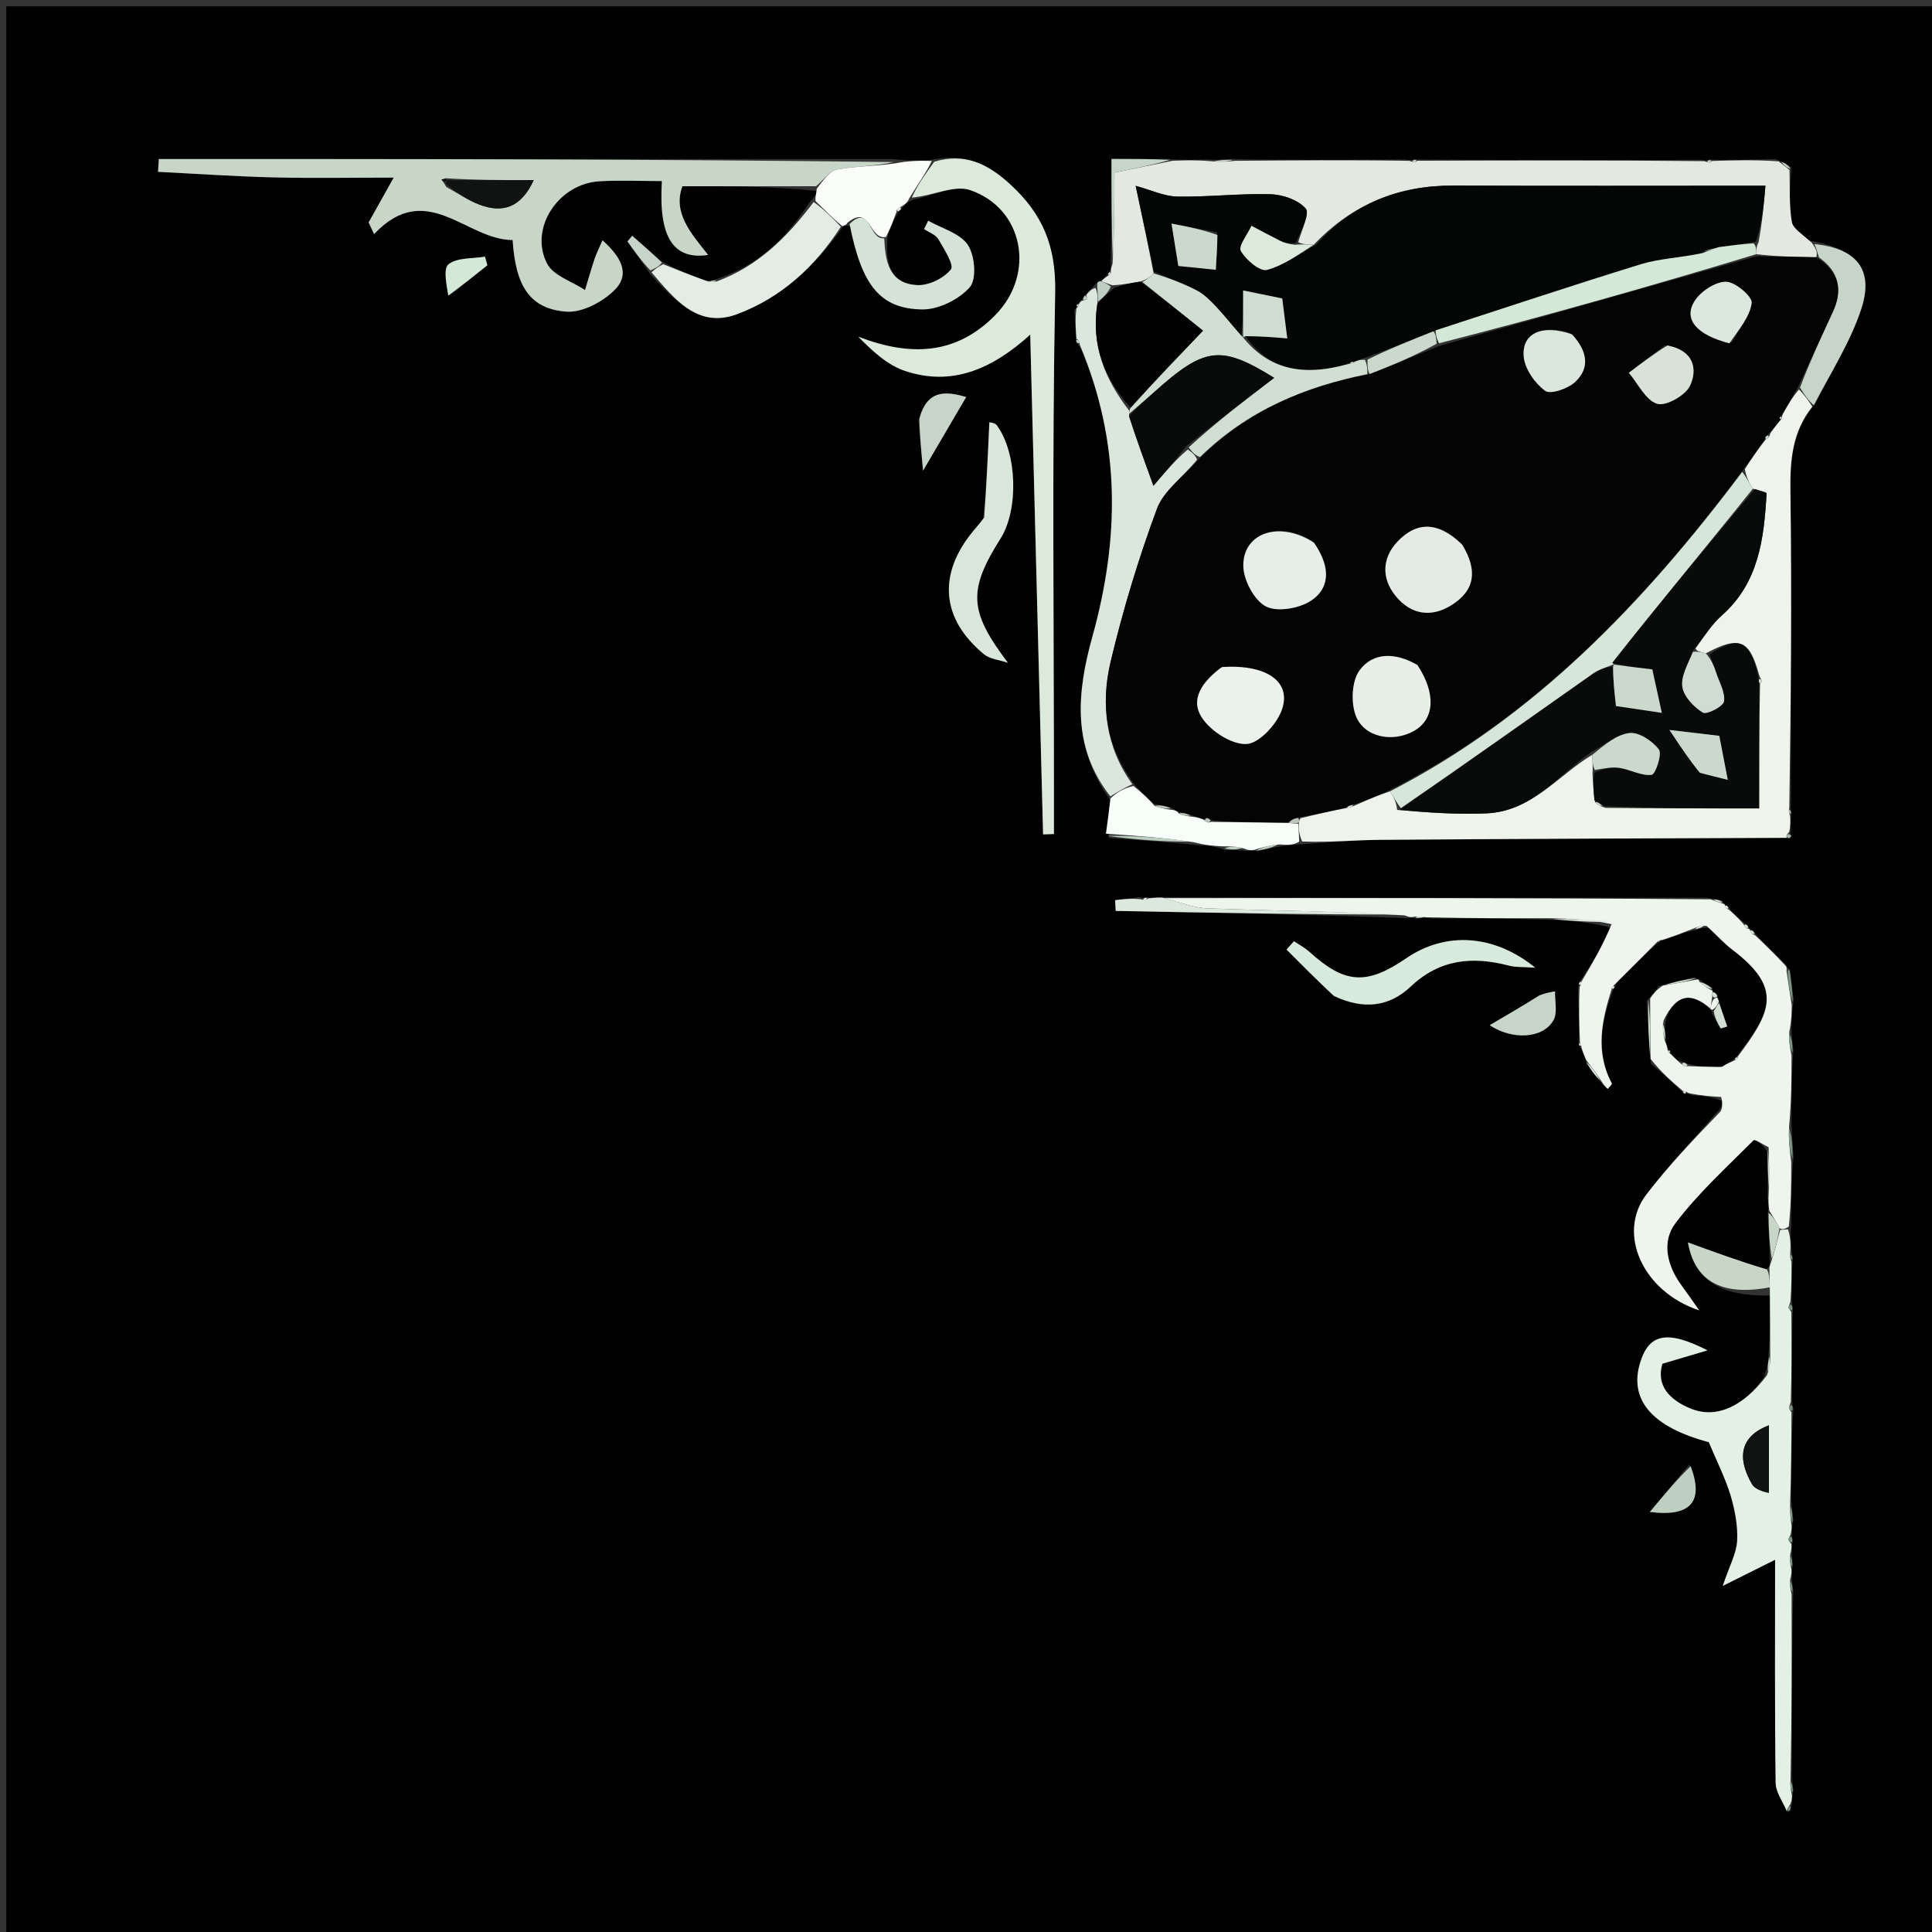 <svg version="1.1" id="Layer_1" xmlns="http://www.w3.org/2000/svg" xmlns:xlink="http://www.w3.org/1999/xlink" x="0px" y="0px"
	 width="100%" viewBox="0 0 308 308" enable-background="new 0 0 308 308" xml:space="preserve">
<rect x="0" y="0" width="308" height="308" fill="#333333" stroke="none"/>
<path fill="#010101" opacity="1" stroke="none" 
	d="
M309,107 
	C309,174.667 309,241.833 309,309 
	C206.333,309 103.667,309 1,309 
	C1,206.333 1,103.667 1,1 
	C103.667,1 206.333,1 309,1 
	C309,36.167 309,71.333 309,107 
M278.941,148.061 
	C278.941,148.061 278.78,148.069 278.697,147.666 
	C278.54,147.398 278.308,147.279 277.611,146.75 
	C276.931,146.159 276.251,145.568 275.54,144.624 
	C275.411,144.384 275.212,144.283 274.952,144.089 
	C274.952,144.089 274.72,144.082 274.523,143.564 
	C274.022,143.456 273.52,143.348 272.087,143.108 
	C243.226,143.134 214.365,143.16 185.044,143.019 
	C184.388,143.083 183.731,143.147 182.656,143.077 
	C182.656,143.077 182.234,143.201 181.591,143.027 
	C180.318,143.187 179.045,143.348 177.772,143.508 
	C177.803,144.078 177.835,144.648 177.866,145.218 
	C193.258,145.512 208.65,145.806 224.47,146.375 
	C224.786,146.299 225.101,146.224 225.898,146.462 
	C226.445,146.354 226.991,146.245 228.316,146.417 
	C234.581,146.406 240.847,146.395 247.893,146.665 
	C250.975,146.851 254.057,147.038 257.131,148.018 
	C255.456,150.851 253.781,153.683 251.836,156.475 
	C251.627,156.761 251.653,156.987 251.56,157.881 
	C251.666,160.666 251.773,163.451 251.652,166.417 
	C251.682,166.661 251.819,166.768 252.133,167.366 
	C252.392,167.924 252.652,168.482 252.924,169.651 
	C253.631,170.595 254.337,171.538 255.586,172.985 
	C255.829,173.187 256.072,173.389 256.315,173.591 
	C256.542,173.294 257.031,172.859 256.959,172.722 
	C254.288,167.714 255.321,162.717 257.231,157.643 
	C257.431,157.484 257.456,157.303 257.842,156.556 
	C259.996,154.386 262.149,152.217 264.41,150.243 
	C264.41,150.243 264.636,149.928 265.465,149.815 
	C266.964,149.223 268.464,148.632 270.456,148.218 
	C270.931,148.022 271.407,147.827 272.514,147.96 
	C273.714,149.105 274.817,150.379 276.131,151.373 
	C284.339,157.58 282.341,161.352 276.734,168.567 
	C276.563,168.699 276.525,168.862 275.505,169.429 
	C275.178,169.644 274.852,169.86 274.731,169.968 
	C274.731,169.968 274.585,170.101 273.666,170.138 
	C272.137,170.081 270.608,170.023 268.89,169.547 
	C268.617,169.346 268.324,169.314 267.328,168.987 
	C266.929,168.608 266.531,168.228 266.298,167.662 
	C266.298,167.662 266.155,167.455 266.155,167.455 
	C266.155,167.455 265.904,167.484 265.807,166.731 
	C265.688,166.508 265.568,166.285 265.557,165.276 
	C265.456,164.493 265.355,163.709 265.672,162.232 
	C267.311,158.257 269.749,158.226 272.694,160.937 
	C272.694,160.937 272.92,161.022 273.002,161.711 
	C273.442,162.461 273.882,163.211 274.322,163.962 
	C274.666,163.857 275.011,163.752 275.355,163.646 
	C274.923,162.39 274.49,161.134 273.98,159.429 
	C273.98,159.429 273.754,159.033 273.783,158.514 
	C273.534,158.326 273.284,158.138 273.004,158.002 
	C273.004,158.002 273.052,157.966 272.924,157.382 
	C272.25,157.018 271.575,156.654 270.807,156.077 
	C270.807,156.077 270.584,156.143 270.119,155.771 
	C268.423,156.185 266.728,156.6 264.432,157.191 
	C263.977,157.851 263.522,158.512 262.505,159.575 
	C262.682,162.69 262.858,165.806 263.195,169.586 
	C264.893,171.032 266.59,172.477 268.34,174.241 
	C268.34,174.241 268.631,174.378 268.631,174.378 
	C268.631,174.378 268.833,174.128 269.661,174.593 
	C271.235,174.689 272.81,174.785 274.73,175.585 
	C274.6,176.089 274.469,176.593 273.684,177.346 
	C269.929,181.691 265.958,185.87 262.472,190.422 
	C257.747,196.593 261.833,205.892 270.884,208.898 
	C269.701,207.222 268.914,206.064 268.082,204.94 
	C265.765,201.81 264.854,197.972 267.089,195.016 
	C270.724,190.205 275.27,186.076 279.552,181.78 
	C279.764,181.567 281.124,182.499 281.706,183.587 
	C281.778,185.775 281.85,187.964 281.78,190.863 
	C281.874,191.578 281.968,192.293 281.822,193.701 
	C281.963,196.111 282.104,198.521 282.136,201.569 
	C282.118,201.784 282.099,201.999 281.273,202.518 
	C277.199,201.03 273.126,199.542 269.092,198.068 
	C270.171,204.211 274.427,206.682 282.174,206.531 
	C282.185,209.704 282.195,212.877 281.888,216.586 
	C281.814,217.417 281.74,218.248 281.157,219.619 
	C277.866,224.328 273.516,226.244 269.434,224.524 
	C266.114,223.124 264.003,220.872 265.016,217.406 
	C267.758,216.593 269.983,215.935 272.208,215.276 
	C265.66,211.924 262.881,212.722 261.492,217.173 
	C259.601,223.234 263.491,227.53 272.413,229.91 
	C273.728,233.051 275.065,235.647 275.89,238.396 
	C276.586,240.716 277.061,243.232 276.938,245.626 
	C276.836,247.632 275.728,249.586 274.642,252.825 
	C277.83,251.235 280.094,250.104 282.987,248.66 
	C282.987,260.789 282.916,272.497 283.072,284.202 
	C283.093,285.766 284.271,287.313 285.414,288.745 
	C285.467,288.437 285.519,288.129 285.709,287.271 
	C285.694,286.894 285.679,286.517 285.921,285.393 
	C285.829,284.884 285.738,284.375 285.673,282.946 
	C285.654,273.346 285.635,263.746 285.886,253.395 
	C285.78,252.88 285.675,252.366 285.668,251.288 
	C285.641,250.91 285.613,250.531 285.824,249.398 
	C285.748,248.883 285.671,248.368 285.676,247.289 
	C285.645,246.911 285.614,246.533 285.828,245.504 
	C285.754,245.285 285.68,245.065 285.676,244.28 
	C285.652,243.901 285.627,243.522 285.904,242.346 
	C285.801,241.52 285.697,240.694 285.554,238.955 
	C285.567,234.351 285.58,229.747 285.907,224.518 
	C285.824,224.299 285.742,224.081 285.682,222.949 
	C285.647,218.35 285.613,213.751 285.846,208.501 
	C285.76,208.283 285.674,208.064 285.636,207.01 
	C285.622,205.056 285.608,203.103 285.84,200.49 
	C285.748,200.275 285.655,200.059 285.607,199.056 
	C285.498,198.024 285.389,196.993 285.559,195.1 
	C285.56,191.812 285.56,188.525 285.933,184.375 
	C285.809,182.833 285.685,181.29 285.599,178.867 
	C285.6,175.319 285.602,171.772 285.904,167.379 
	C285.789,166.502 285.675,165.626 285.607,163.993 
	C285.618,162.732 285.63,161.47 285.958,159.314 
	C285.748,157.797 285.538,156.281 285.267,154.535 
	C285.267,154.535 284.887,154.421 284.705,153.754 
	C283.055,152.189 281.406,150.624 279.667,148.631 
	C279.502,148.352 279.258,148.216 278.941,148.061 
M144.204,32.737 
	C144.459,32.462 144.713,32.187 145.723,31.787 
	C148.716,31.217 152.115,29.445 154.627,30.295 
	C163.164,33.185 165.135,43.588 158.738,50.166 
	C152.436,56.648 145.068,56.853 136.834,53.68 
	C139.066,55.951 141.452,58.186 144.271,59.13 
	C151.657,61.603 158.086,58.938 164.239,53.344 
	C164.939,80.541 165.614,106.781 166.288,133.021 
	C166.866,133.001 167.444,132.98 168.021,132.959 
	C168.021,130.808 168.021,128.657 168.021,126.506 
	C168.019,99.86 167.705,73.208 168.216,46.573 
	C168.356,39.242 166.217,34.095 160.993,29.334 
	C157.351,26.015 153.74,24.355 148.141,25.531 
	C146.462,25.588 144.782,25.646 142.213,25.352 
	C103.249,25.352 64.285,25.352 25.321,25.352 
	C25.278,26.033 25.236,26.713 25.194,27.394 
	C31.342,27.7 37.487,28.131 43.638,28.279 
	C50.01,28.433 56.389,28.313 62.769,28.313 
	C61.198,31.117 59.984,33.286 58.769,35.454 
	C59.059,36.075 59.348,36.696 59.637,37.317 
	C68.013,28.455 74.338,38.285 81.723,38.262 
	C82.195,45.616 84.465,49.242 90.292,49.682 
	C92.835,49.873 96.182,48.084 98.069,46.134 
	C100.56,43.559 98.841,40.804 96.05,38.311 
	C95.505,39.578 95.08,40.405 94.788,41.277 
	C94.24,42.917 93.768,44.583 93.265,46.239 
	C91.193,44.867 88.224,43.963 87.22,42.036 
	C84.295,36.422 88.997,29.298 95.528,28.903 
	C98.845,28.703 102.185,28.868 105.522,28.868 
	C104.962,37.738 107.286,41.481 112.889,40.64 
	C110.198,37.239 107.212,33.951 108.79,29.689 
	C116.176,29.689 123.138,29.689 130.335,30.442 
	C130.133,30.927 129.931,31.412 129.112,32.153 
	C125.456,37.886 120.788,42.439 113.968,44.571 
	C113.59,44.687 113.213,44.802 112.16,44.704 
	C110.014,43.844 107.868,42.983 105.335,41.576 
	C103.819,40.245 102.303,38.915 100.786,37.584 
	C100.535,37.885 100.283,38.187 100.031,38.488 
	C101.15,40.064 102.27,41.64 103.734,43.828 
	C107.537,47.685 111.241,52.423 117.507,50.085 
	C124.551,47.457 129.965,42.491 134.512,35.986 
	C134.512,35.986 134.982,35.846 135.728,36.19 
	C137.349,45.407 140.261,49.239 147.028,49.326 
	C149.615,49.36 152.884,47.74 154.602,45.784 
	C155.725,44.505 155.418,40.734 154.296,39.05 
	C153.053,37.186 150.151,36.429 147.971,35.19 
	C147.754,35.633 147.537,36.075 147.321,36.518 
	C148.098,37.044 149.164,37.4 149.594,38.13 
	C150.51,39.689 152.136,42.267 151.601,42.941 
	C150.49,44.34 148.135,45.51 146.335,45.451 
	C141.765,45.301 141.11,41.683 141.526,37.571 
	C141.994,36.294 142.463,35.017 143.346,33.657 
	C143.623,33.489 143.731,33.246 144.204,32.737 
M200.593,135.707 
	C201.717,135.418 202.841,135.128 204.614,134.855 
	C205.466,134.762 206.317,134.67 208.1,134.543 
	C212.057,134.315 216.013,133.916 219.972,133.887 
	C241.62,133.725 263.267,133.654 285.34,133.632 
	C285.34,133.632 285.577,133.271 285.577,133.271 
	C285.577,133.271 285.278,132.959 285.52,132.253 
	C285.47,131.513 285.421,130.772 285.617,129.489 
	C285.523,129.314 285.429,129.139 285.497,128.222 
	C285.504,111.569 285.655,94.913 285.429,78.263 
	C285.362,73.324 285.735,68.781 289.402,64.357 
	C291.884,59.369 294.958,54.578 296.697,49.343 
	C298.812,42.977 295.998,39.608 288.309,38.326 
	C287.383,37.349 285.839,36.477 285.653,35.375 
	C285.196,32.668 285.365,29.856 285.576,26.676 
	C285.027,26.305 284.478,25.933 283.04,25.348 
	C279.667,25.453 276.295,25.558 272.493,25.444 
	C272.493,25.444 272.085,25.701 271.163,25.479 
	C256.087,25.529 241.011,25.579 225.495,25.4 
	C225.495,25.4 225.064,25.645 224.145,25.418 
	C215.064,25.491 205.982,25.565 196.179,25.342 
	C195.159,25.444 194.139,25.545 192.255,25.423 
	C190.482,25.492 188.708,25.561 186.081,25.337 
	C183.145,25.337 180.209,25.337 177.193,25.337 
	C177.193,31.176 177.193,36.559 177.075,42.627 
	C177.079,42.858 177.083,43.09 176.799,43.404 
	C176.616,43.556 176.58,43.737 176.04,44.29 
	C175.884,44.479 175.729,44.667 175.244,44.805 
	C174.998,44.885 174.878,45.054 174.337,45.587 
	C173.956,46.056 173.575,46.525 172.728,47.276 
	C172.674,47.45 172.62,47.623 172.174,48.033 
	C172.174,48.033 172.022,48.464 171.755,48.469 
	C171.755,48.469 171.618,48.698 171.618,48.698 
	C171.618,48.698 171.763,48.921 171.247,49.44 
	C171.371,50.974 171.495,52.508 171.523,54.389 
	C171.605,54.654 171.784,54.793 172.271,55.534 
	C178.732,70.612 178.469,85.949 174.153,101.483 
	C171.694,110.329 170.818,119.059 177.037,127.592 
	C176.794,129.365 176.551,131.138 176.76,133.578 
	C181.214,133.894 185.667,134.21 190.917,134.721 
	C192.281,134.79 193.646,134.859 195.378,135.535 
	C196.295,135.505 197.213,135.476 198.701,135.649 
	C199.096,135.601 199.491,135.553 200.593,135.707 
M156.727,82.847 
	C156.183,83.471 155.623,84.083 155.098,84.722 
	C149.465,91.579 150.047,98.669 156.861,104.291 
	C157.84,105.099 159.389,105.218 160.674,105.656 
	C154.493,97.444 154.251,94.179 159.526,85.812 
	C162.395,81.262 162.175,72.264 158.93,67.825 
	C158.522,67.267 157.308,67.297 157.718,67.415 
	C157.499,72.369 157.282,77.257 156.727,82.847 
M212.966,158.925 
	C217.298,160.986 221.449,160.542 224.882,157.287 
	C229.507,152.901 234.722,152.417 240.519,153.931 
	C241.644,154.225 242.871,154.134 244.751,154.273 
	C238.124,148.887 230.406,148.512 224.203,152.757 
	C217.854,157.103 214.401,156.865 208.766,151.762 
	C208.028,151.094 207.118,150.616 206.288,150.05 
	C205.891,150.493 205.494,150.936 205.097,151.378 
	C207.487,153.78 209.876,156.182 212.966,158.925 
M245.184,158.936 
	C242.597,160.447 240.01,161.959 237.484,163.435 
	C241.044,165.809 245.962,165.639 247.656,162.639 
	C248.331,161.443 247.858,159.599 247.907,158.05 
	C247.16,158.171 246.413,158.293 245.184,158.936 
M146.423,67.122 
	C146.627,69.327 146.831,71.532 147.155,75.031 
	C150.018,70.145 152.011,66.744 154.029,63.301 
	C150.742,62.32 147.788,62.11 146.423,67.122 
M269.316,233.456 
	C267.303,235.879 265.29,238.302 263.018,241.038 
	C269.586,241.866 271.654,239.38 269.316,233.456 
M71.783,47.016 
	C73.754,45.442 75.726,43.867 77.697,42.292 
	C77.571,41.834 77.445,41.376 77.319,40.918 
	C75.332,41.255 72.905,41.032 71.514,42.126 
	C70.608,42.838 71.211,45.467 71.783,47.016 
z"/>
<path fill="#EDF5ED" opacity="1" stroke="none" 
	d="
M185.504,143.186 
	C214.365,143.16 243.226,143.134 272.708,143.369 
	C273.793,143.78 274.257,143.931 274.72,144.082 
	C274.72,144.082 274.952,144.089 274.998,144.359 
	C275.166,144.827 275.341,144.944 275.572,144.978 
	C276.251,145.568 276.931,146.159 277.864,147.216 
	C278.279,147.913 278.5,148.042 278.78,148.069 
	C278.78,148.069 278.941,148.061 279.005,148.34 
	C279.228,148.875 279.457,149.021 279.756,149.058 
	C281.406,150.624 283.055,152.189 284.778,154.099 
	C284.851,154.443 284.808,154.436 284.816,154.82 
	C285.096,156.871 285.369,158.54 285.641,160.208 
	C285.63,161.47 285.618,162.732 285.259,164.436 
	C285.142,165.994 285.372,167.109 285.603,168.224 
	C285.602,171.772 285.6,175.319 285.232,179.397 
	C285.097,181.697 285.329,183.467 285.561,185.237 
	C285.56,188.525 285.56,191.812 285.169,195.542 
	C284.446,196.015 284.114,196.046 283.693,195.791 
	C283.091,194.672 282.577,193.84 282.062,193.008 
	C281.968,192.293 281.874,191.578 281.966,190.064 
	C282.085,187.143 282.017,185.02 281.949,182.898 
	C281.124,182.499 279.764,181.567 279.552,181.78 
	C275.27,186.076 270.724,190.205 267.089,195.016 
	C264.854,197.972 265.765,201.81 268.082,204.94 
	C268.914,206.064 269.701,207.222 270.884,208.898 
	C261.833,205.892 257.747,196.593 262.472,190.422 
	C265.958,185.87 269.929,181.691 274.293,177.181 
	C274.73,176.304 274.557,175.592 274.385,174.88 
	C272.81,174.785 271.235,174.689 269.193,174.257 
	C268.726,173.921 268.288,173.923 268.288,173.923 
	C266.59,172.477 264.893,171.032 263.137,168.809 
	C263.075,165.079 263.071,162.126 263.067,159.172 
	C263.522,158.512 263.977,157.851 265.089,157.123 
	C267.359,156.751 268.971,156.447 270.584,156.143 
	C270.584,156.143 270.807,156.077 270.914,156.487 
	C271.699,157.254 272.376,157.61 273.052,157.966 
	C273.052,157.966 273.004,158.002 272.985,158.239 
	C272.975,158.653 272.985,158.829 272.882,159.449 
	C272.751,160.196 272.734,160.5 272.716,160.805 
	C269.749,158.226 267.311,158.257 265.21,162.682 
	C264.981,164.109 265.214,165.086 265.448,166.063 
	C265.568,166.285 265.688,166.508 265.828,167.196 
	C265.848,167.662 266.132,167.849 266.132,167.849 
	C266.531,168.228 266.929,168.608 267.785,169.408 
	C268.241,169.829 268.641,170.013 268.641,170.013 
	C268.641,170.013 269.079,169.966 269.079,169.966 
	C270.608,170.023 272.137,170.081 274.137,170.094 
	C274.608,170.051 274.525,170.075 274.525,170.075 
	C274.852,169.86 275.178,169.644 276.189,169.202 
	C277.025,168.842 277.066,168.679 276.994,168.489 
	C282.341,161.352 284.339,157.58 276.131,151.373 
	C274.817,150.379 273.714,149.105 272.076,147.618 
	C271.08,147.53 270.522,147.785 269.964,148.04 
	C268.464,148.632 266.964,149.223 264.985,149.846 
	C264.505,149.877 264.303,150.047 264.303,150.047 
	C262.149,152.217 259.996,154.386 257.462,156.894 
	C256.957,157.369 256.907,157.53 256.932,157.714 
	C255.321,162.717 254.288,167.714 256.959,172.722 
	C257.031,172.859 256.542,173.294 256.315,173.591 
	C256.072,173.389 255.829,173.187 255.326,172.417 
	C254.348,170.912 253.63,169.976 252.912,169.04 
	C252.652,168.482 252.392,167.924 252.116,166.955 
	C252.098,166.545 251.88,166.236 251.88,166.236 
	C251.773,163.451 251.666,160.666 251.823,157.369 
	C252.086,156.857 252.106,156.516 252.106,156.516 
	C253.781,153.683 255.456,150.851 256.924,147.33 
	C253.516,146.557 250.314,146.47 247.112,146.384 
	C240.847,146.395 234.581,146.406 227.395,146.234 
	C226.122,146.084 225.769,146.116 225.417,146.149 
	C225.101,146.224 224.786,146.299 223.964,145.932 
	C213.163,145.288 202.866,145.181 192.578,144.814 
	C190.204,144.729 187.861,143.752 185.504,143.186 
z"/>
<path fill="#EEF4EC" opacity="1" stroke="none" 
	d="
M288.922,64.82 
	C285.735,68.781 285.362,73.324 285.429,78.263 
	C285.655,94.913 285.504,111.569 285.25,128.683 
	C285.126,129.44 285.249,129.736 285.371,130.032 
	C285.421,130.772 285.47,131.513 285.236,132.614 
	C284.738,133.154 284.725,133.347 284.915,133.552 
	C263.267,133.654 241.62,133.725 219.972,133.887 
	C216.013,133.916 212.057,134.315 207.591,134.152 
	C207.056,132.943 207.03,132.124 207.083,131.111 
	C207.162,130.917 207.109,130.502 207.48,130.401 
	C210.052,129.784 212.254,129.268 214.728,128.812 
	C215.328,128.718 215.655,128.564 216.315,128.265 
	C218.189,127.445 219.731,126.769 221.575,126.166 
	C222.246,127.102 222.616,127.965 222.732,129.116 
	C227.323,129.511 232.177,129.876 237.006,129.663 
	C244.226,129.344 248.44,123.552 253.828,120.341 
	C253.904,121.538 253.931,122.224 253.88,123.324 
	C253.929,125.027 254.057,126.315 254.292,127.916 
	C254.792,128.388 255.184,128.547 255.988,128.793 
	C264.505,128.879 272.612,128.879 280.437,128.879 
	C280.437,122.902 280.437,115.948 280.589,108.924 
	C280.795,108.756 280.916,108.631 280.89,108.566 
	C280.811,108.376 280.675,108.21 280.443,107.639 
	C278.926,101.945 277.259,101.312 271.947,104.154 
	C270.963,103.928 270.57,103.834 270.291,103.394 
	C271.744,101.4 272.888,99.528 274.46,98.143 
	C280.396,92.914 281.217,85.868 281.628,78.666 
	C281.639,78.469 280.411,78.202 279.446,77.9 
	C278.767,76.921 278.403,76.01 278.162,74.785 
	C279.31,72.99 280.335,71.509 281.539,69.999 
	C281.961,69.842 282.067,69.641 282.242,69.036 
	C282.92,68.09 283.393,67.475 283.973,66.829 
	C284.08,66.799 284.05,66.395 284.194,66.069 
	C285.048,64.512 285.759,63.281 286.799,62.089 
	C287.727,63.025 288.325,63.923 288.922,64.82 
z"/>
<path fill="#C8D6C8" opacity="1" stroke="none" 
	d="
M130.101,29.689 
	C123.138,29.689 116.176,29.689 108.79,29.689 
	C107.212,33.951 110.198,37.239 112.889,40.64 
	C107.286,41.481 104.962,37.738 105.522,28.868 
	C102.185,28.868 98.845,28.703 95.528,28.903 
	C88.997,29.298 84.295,36.422 87.22,42.036 
	C88.224,43.963 91.193,44.867 93.265,46.239 
	C93.768,44.583 94.24,42.917 94.788,41.277 
	C95.08,40.405 95.505,39.578 96.05,38.311 
	C98.841,40.804 100.56,43.559 98.069,46.134 
	C96.182,48.084 92.835,49.873 90.292,49.682 
	C84.465,49.242 82.195,45.616 81.723,38.262 
	C74.338,38.285 68.013,28.455 59.637,37.317 
	C59.348,36.696 59.059,36.075 58.769,35.454 
	C59.984,33.286 61.198,31.117 62.769,28.313 
	C56.389,28.313 50.01,28.433 43.638,28.279 
	C37.487,28.131 31.342,27.7 25.194,27.394 
	C25.236,26.713 25.278,26.033 25.321,25.352 
	C64.285,25.352 103.249,25.352 142.454,25.835 
	C139.625,26.511 136.509,26.459 133.505,27.012 
	C132.249,27.243 131.228,28.758 130.101,29.689 
M71.04,28.416 
	C70.818,28.491 70.597,28.566 70.375,28.64 
	C70.53,28.812 70.684,28.983 71.143,29.803 
	C72.887,30.752 74.554,31.904 76.392,32.607 
	C80.149,34.044 83.074,33.097 85.086,28.716 
	C80.168,28.716 75.725,28.716 71.04,28.416 
z"/>
<path fill="#E3E9E0" opacity="1" stroke="none" 
	d="
M272.923,25.663 
	C276.295,25.558 279.667,25.453 283.547,25.72 
	C284.463,26.423 284.872,26.754 285.282,27.086 
	C285.365,29.856 285.196,32.668 285.653,35.375 
	C285.839,36.477 287.383,37.349 288.858,38.722 
	C289.599,39.756 289.79,40.395 289.53,41.013 
	C286.056,40.943 283.034,40.895 280.003,40.517 
	C279.996,39.749 279.998,39.31 280.345,38.618 
	C280.934,35.533 281.179,32.7 281.446,29.605 
	C264.262,29.605 248.003,29.657 231.745,29.584 
	C223.033,29.545 215.68,32.461 209.455,38.997 
	C208.31,38.967 207.547,38.936 206.967,38.606 
	C207.546,36.556 208.835,34.01 208.14,33.23 
	C206.925,31.867 204.508,31.022 202.566,30.966 
	C197.618,30.824 192.65,31.424 187.697,31.339 
	C185.596,31.303 183.512,30.294 181.047,29.625 
	C182.138,34.747 183.05,39.03 183.906,43.586 
	C183.277,44.225 182.705,44.59 181.768,44.894 
	C180.241,45.116 179.078,45.399 177.328,45.479 
	C176.352,45.136 175.962,44.996 175.573,44.856 
	C175.729,44.667 175.884,44.479 176.495,44.065 
	C177.106,43.697 177.151,43.524 177.086,43.322 
	C177.083,43.09 177.079,42.858 177.369,42.022 
	C177.663,36.571 177.663,31.725 177.663,27.517 
	C181.359,26.765 184.147,26.197 186.935,25.63 
	C188.708,25.561 190.482,25.492 192.926,25.69 
	C194.698,25.851 195.799,25.744 196.901,25.638 
	C205.982,25.565 215.064,25.491 224.69,25.64 
	C225.235,25.862 225.634,25.891 225.634,25.891 
	C225.634,25.891 225.935,25.629 225.935,25.629 
	C241.011,25.579 256.087,25.529 271.71,25.691 
	C272.257,25.903 272.641,25.917 272.641,25.917 
	C272.641,25.917 272.923,25.663 272.923,25.663 
z"/>
<path fill="#DBEADB" opacity="1" stroke="none" 
	d="
M148.948,25.776 
	C153.74,24.355 157.351,26.015 160.993,29.334 
	C166.217,34.095 168.356,39.242 168.216,46.573 
	C167.705,73.208 168.019,99.86 168.021,126.506 
	C168.021,128.657 168.021,130.808 168.021,132.959 
	C167.444,132.98 166.866,133.001 166.288,133.021 
	C165.614,106.781 164.939,80.541 164.239,53.344 
	C158.086,58.938 151.657,61.603 144.271,59.13 
	C141.452,58.186 139.066,55.951 136.834,53.68 
	C145.068,56.853 152.436,56.648 158.738,50.166 
	C165.135,43.588 163.164,33.185 154.627,30.295 
	C152.115,29.445 148.716,31.217 145.353,31.503 
	C146.305,29.405 147.627,27.591 148.948,25.776 
z"/>
<path fill="#E2F1E4" opacity="1" stroke="none" 
	d="
M283.781,196.078 
	C284.114,196.046 284.446,196.015 285.03,195.972 
	C285.389,196.993 285.498,198.024 285.409,199.572 
	C285.339,200.441 285.467,200.795 285.595,201.15 
	C285.608,203.103 285.622,205.056 285.431,207.543 
	C285.193,208.215 285.093,208.385 285.14,208.488 
	C285.249,208.727 285.428,208.933 285.578,209.153 
	C285.613,213.751 285.647,218.35 285.492,223.515 
	C285.266,224.215 285.165,224.374 285.205,224.478 
	C285.297,224.715 285.46,224.924 285.593,225.144 
	C285.58,229.747 285.567,234.351 285.385,239.645 
	C285.345,241.272 285.474,242.208 285.603,243.144 
	C285.627,243.522 285.652,243.901 285.452,244.674 
	C285.19,245.21 285.079,245.384 285.126,245.485 
	C285.239,245.727 285.426,245.933 285.583,246.154 
	C285.614,246.533 285.645,246.911 285.413,247.74 
	C285.295,248.844 285.441,249.499 285.586,250.153 
	C285.613,250.531 285.641,250.91 285.404,251.742 
	C285.298,252.845 285.458,253.495 285.617,254.146 
	C285.635,263.746 285.654,273.346 285.451,283.583 
	C285.374,284.86 285.519,285.5 285.664,286.14 
	C285.679,286.517 285.694,286.894 285.423,287.629 
	C284.946,288.251 284.871,288.545 284.913,288.868 
	C284.271,287.313 283.093,285.766 283.072,284.202 
	C282.916,272.497 282.987,260.789 282.987,248.66 
	C280.094,250.104 277.83,251.235 274.642,252.825 
	C275.728,249.586 276.836,247.632 276.938,245.626 
	C277.061,243.232 276.586,240.716 275.89,238.396 
	C275.065,235.647 273.728,233.051 272.413,229.91 
	C263.491,227.53 259.601,223.234 261.492,217.173 
	C262.881,212.722 265.66,211.924 272.208,215.276 
	C269.983,215.935 267.758,216.593 265.016,217.406 
	C264.003,220.872 266.114,223.124 269.434,224.524 
	C273.516,226.244 277.866,224.328 281.674,219.26 
	C282.196,217.95 282.201,217 282.206,216.05 
	C282.195,212.877 282.185,209.704 282.15,205.712 
	C282.11,203.999 282.095,203.107 282.08,202.214 
	C282.099,201.999 282.118,201.784 282.41,201.011 
	C283.049,198.994 283.415,197.536 283.781,196.078 
M282.006,237.623 
	C282.006,234.188 282.006,230.754 282.006,227.217 
	C277.654,228.861 276.72,232.134 279.302,236.599 
	C279.789,237.442 281.079,237.82 282.006,237.623 
z"/>
<path fill="#DBE6DC" opacity="1" stroke="none" 
	d="
M177.016,126.962 
	C170.818,119.059 171.694,110.329 174.153,101.483 
	C178.469,85.949 178.732,70.612 172.163,55.009 
	C171.995,54.252 171.849,54.105 171.618,54.042 
	C171.495,52.508 171.371,50.974 171.609,49.152 
	C171.972,48.864 172.022,48.464 172.022,48.464 
	C172.022,48.464 172.174,48.033 172.56,47.935 
	C173.055,47.781 173.256,47.73 173.26,47.666 
	C173.275,47.445 173.222,47.219 173.195,46.994 
	C173.575,46.525 173.956,46.056 174.66,45.912 
	C175.003,46.856 175.023,47.476 174.937,48.458 
	C173.908,55.156 176.175,60.482 180.013,65.467 
	C179.98,65.635 179.991,65.975 179.999,66.37 
	C181.174,69.982 182.341,73.2 183.879,77.442 
	C185.854,75.129 187.415,73.302 189.362,71.654 
	C190.161,72.214 190.575,72.596 190.841,73.282 
	C188.548,76.082 185.501,78.244 184.43,81.138 
	C181.495,89.067 179.029,97.217 177.069,105.444 
	C175.427,112.333 176.267,119.151 180.523,125.021 
	C179.113,125.667 178.064,126.315 177.016,126.962 
z"/>
<path fill="#E3EDE3" opacity="1" stroke="none" 
	d="
M105.722,42.123 
	C107.868,42.983 110.014,43.844 112.864,44.864 
	C113.808,44.967 114.048,44.91 114.289,44.854 
	C120.788,42.439 125.456,37.886 129.716,32.198 
	C131.563,33.543 132.806,34.844 134.049,36.145 
	C129.965,42.491 124.551,47.457 117.507,50.085 
	C111.241,52.423 107.537,47.685 103.867,43.419 
	C104.574,42.715 105.148,42.419 105.722,42.123 
z"/>
<path fill="#D9E6DA" opacity="1" stroke="none" 
	d="
M156.897,82.496 
	C157.282,77.257 157.499,72.369 157.718,67.415 
	C157.308,67.297 158.522,67.267 158.93,67.825 
	C162.175,72.264 162.395,81.262 159.526,85.812 
	C154.251,94.179 154.493,97.444 160.674,105.656 
	C159.389,105.218 157.84,105.099 156.861,104.291 
	C150.047,98.669 149.465,91.579 155.098,84.722 
	C155.623,84.083 156.183,83.471 156.897,82.496 
z"/>
<path fill="#D8EADC" opacity="1" stroke="none" 
	d="
M212.616,158.754 
	C209.876,156.182 207.487,153.78 205.097,151.378 
	C205.494,150.936 205.891,150.493 206.288,150.05 
	C207.118,150.616 208.028,151.094 208.766,151.762 
	C214.401,156.865 217.854,157.103 224.203,152.757 
	C230.406,148.512 238.124,148.887 244.751,154.273 
	C242.871,154.134 241.644,154.225 240.519,153.931 
	C234.722,152.417 229.507,152.901 224.882,157.287 
	C221.449,160.542 217.298,160.986 212.616,158.754 
z"/>
<path fill="#D5E3D7" opacity="1" stroke="none" 
	d="
M140.971,37.986 
	C141.11,41.683 141.765,45.301 146.335,45.451 
	C148.135,45.51 150.49,44.34 151.601,42.941 
	C152.136,42.267 150.51,39.689 149.594,38.13 
	C149.164,37.4 148.098,37.044 147.321,36.518 
	C147.537,36.075 147.754,35.633 147.971,35.19 
	C150.151,36.429 153.053,37.186 154.296,39.05 
	C155.418,40.734 155.725,44.505 154.602,45.784 
	C152.884,47.74 149.615,49.36 147.028,49.326 
	C140.261,49.239 137.349,45.407 135.44,35.711 
	C138.86,32.414 138.451,38.295 140.971,37.986 
z"/>
<path fill="#F7FDF8" opacity="1" stroke="none" 
	d="
M177.026,127.277 
	C178.064,126.315 179.113,125.667 180.687,125.294 
	C182.129,126.434 183.045,127.3 184.085,128.484 
	C185.085,128.898 185.961,128.995 187.106,129.149 
	C187.545,129.28 187.714,129.352 187.913,129.68 
	C188.621,130.032 189.299,130.129 190.318,130.232 
	C191.094,130.356 191.528,130.473 192.073,130.794 
	C192.183,130.999 192.624,131.141 192.624,131.141 
	C192.624,131.141 193.054,130.966 193.511,131.031 
	C197.72,131.102 201.472,131.107 205.513,131.197 
	C206.203,131.289 206.603,131.297 207.004,131.305 
	C207.03,132.124 207.056,132.943 207.125,134.17 
	C206.317,134.67 205.466,134.762 204.078,134.619 
	C202.323,134.758 201.104,135.132 199.885,135.505 
	C199.491,135.553 199.096,135.601 198.33,135.274 
	C196.976,134.909 195.993,134.919 195.01,134.928 
	C193.646,134.859 192.281,134.79 190.361,134.275 
	C185.306,133.522 180.807,133.216 176.307,132.911 
	C176.551,131.138 176.794,129.365 177.026,127.277 
z"/>
<path fill="#FAFDF8" opacity="1" stroke="none" 
	d="
M141.248,37.778 
	C138.451,38.295 138.86,32.414 135.067,35.54 
	C134.982,35.846 134.512,35.986 134.281,36.065 
	C132.806,34.844 131.563,33.543 130.024,32.07 
	C129.931,31.412 130.133,30.927 130.218,30.065 
	C131.228,28.758 132.249,27.243 133.505,27.012 
	C136.509,26.459 139.625,26.511 142.899,26.011 
	C144.782,25.646 146.462,25.588 148.545,25.653 
	C147.627,27.591 146.305,29.405 144.976,31.566 
	C144.713,32.187 144.459,32.462 143.745,32.892 
	C143.045,33.215 142.927,33.446 142.931,33.739 
	C142.463,35.017 141.994,36.294 141.248,37.778 
z"/>
<path fill="#C6D5C8" opacity="1" stroke="none" 
	d="
M289.982,41.035 
	C289.79,40.395 289.599,39.756 289.247,38.907 
	C295.998,39.608 298.812,42.977 296.697,49.343 
	C294.958,54.578 291.884,59.369 289.162,64.589 
	C288.325,63.923 287.727,63.025 286.955,61.789 
	C288.584,57.536 290.386,53.62 292.193,49.707 
	C293.805,46.215 293.199,43.293 289.982,41.035 
z"/>
<path fill="#DCE7DD" opacity="1" stroke="none" 
	d="
M185.274,143.103 
	C187.861,143.752 190.204,144.729 192.578,144.814 
	C202.866,145.181 213.163,145.288 223.75,145.794 
	C208.65,145.806 193.258,145.512 177.866,145.218 
	C177.835,144.648 177.803,144.078 177.772,143.508 
	C179.045,143.348 180.318,143.187 181.932,143.367 
	C182.54,143.541 182.808,143.376 183.075,143.211 
	C183.731,143.147 184.388,143.083 185.274,143.103 
z"/>
<path fill="#C8D6C8" opacity="1" stroke="none" 
	d="
M281.676,202.366 
	C282.095,203.107 282.11,203.999 282.136,205.228 
	C274.427,206.682 270.171,204.211 269.092,198.068 
	C273.126,199.542 277.199,201.03 281.676,202.366 
z"/>
<path fill="#C6D5C8" opacity="1" stroke="none" 
	d="
M245.425,158.675 
	C246.413,158.293 247.16,158.171 247.907,158.05 
	C247.858,159.599 248.331,161.443 247.656,162.639 
	C245.962,165.639 241.044,165.809 237.484,163.435 
	C240.01,161.959 242.597,160.447 245.425,158.675 
z"/>
<path fill="#C6D5C8" opacity="1" stroke="none" 
	d="
M146.561,66.764 
	C147.788,62.11 150.742,62.32 154.029,63.301 
	C152.011,66.744 150.018,70.145 147.155,75.031 
	C146.831,71.532 146.627,69.327 146.561,66.764 
z"/>
<path fill="#C6D5C8" opacity="1" stroke="none" 
	d="
M186.508,25.483 
	C184.147,26.197 181.359,26.765 177.663,27.517 
	C177.663,31.725 177.663,36.571 177.428,41.679 
	C177.193,36.559 177.193,31.176 177.193,25.337 
	C180.209,25.337 183.145,25.337 186.508,25.483 
z"/>
<path fill="#BECEC1" opacity="1" stroke="none" 
	d="
M269.528,233.743 
	C271.654,239.38 269.586,241.866 263.018,241.038 
	C265.29,238.302 267.303,235.879 269.528,233.743 
z"/>
<path fill="#D4E8D7" opacity="1" stroke="none" 
	d="
M71.461,47.127 
	C71.211,45.467 70.608,42.838 71.514,42.126 
	C72.905,41.032 75.332,41.255 77.319,40.918 
	C77.445,41.376 77.571,41.834 77.697,42.292 
	C75.726,43.867 73.754,45.442 71.461,47.127 
z"/>
<path fill="#C8D6C8" opacity="1" stroke="none" 
	d="
M283.693,195.791 
	C283.415,197.536 283.049,198.994 282.464,200.692 
	C282.104,198.521 281.963,196.111 281.942,193.355 
	C282.577,193.84 283.091,194.672 283.693,195.791 
z"/>
<path fill="#BECEC1" opacity="1" stroke="none" 
	d="
M176.534,133.244 
	C180.807,133.216 185.306,133.522 189.963,134.177 
	C185.667,134.21 181.214,133.894 176.534,133.244 
z"/>
<path fill="#DCE7DD" opacity="1" stroke="none" 
	d="
M247.503,146.525 
	C250.314,146.47 253.516,146.557 256.928,146.933 
	C254.057,147.038 250.975,146.851 247.503,146.525 
z"/>
<path fill="#C6D5C8" opacity="1" stroke="none" 
	d="
M105.528,41.849 
	C105.148,42.419 104.574,42.715 103.695,43.113 
	C102.27,41.64 101.15,40.064 100.031,38.488 
	C100.283,38.187 100.535,37.885 100.786,37.584 
	C102.303,38.915 103.819,40.245 105.528,41.849 
z"/>
<path fill="#D0DFD2" opacity="1" stroke="none" 
	d="
M262.786,159.374 
	C263.071,162.126 263.075,165.079 263.056,168.477 
	C262.858,165.806 262.682,162.69 262.786,159.374 
z"/>
<path fill="#7D9482" opacity="1" stroke="none" 
	d="
M285.747,184.806 
	C285.329,183.467 285.097,181.697 285.213,179.837 
	C285.685,181.29 285.809,182.833 285.747,184.806 
z"/>
<path fill="#7D9482" opacity="1" stroke="none" 
	d="
M285.8,159.761 
	C285.369,158.54 285.096,156.871 284.996,154.824 
	C285.169,154.445 285.329,154.765 285.329,154.765 
	C285.538,156.281 285.748,157.797 285.8,159.761 
z"/>
<path fill="#D0DFD2" opacity="1" stroke="none" 
	d="
M270.351,155.957 
	C268.971,156.447 267.359,156.751 265.39,157.035 
	C266.728,156.6 268.423,156.185 270.351,155.957 
z"/>
<path fill="#D0DFD2" opacity="1" stroke="none" 
	d="
M274.058,159.878 
	C274.49,161.134 274.923,162.39 275.355,163.646 
	C275.011,163.752 274.666,163.857 274.322,163.962 
	C273.882,163.211 273.442,162.461 273.205,161.236 
	C273.624,160.466 273.841,160.172 274.058,159.878 
z"/>
<path fill="#BECEC1" opacity="1" stroke="none" 
	d="
M200.239,135.606 
	C201.104,135.132 202.323,134.758 203.754,134.611 
	C202.841,135.128 201.717,135.418 200.239,135.606 
z"/>
<path fill="#C8D6C8" opacity="1" stroke="none" 
	d="
M281.828,183.242 
	C282.017,185.02 282.085,187.143 282.037,189.709 
	C281.85,187.964 281.778,185.775 281.828,183.242 
z"/>
<path fill="#D0DFD2" opacity="1" stroke="none" 
	d="
M265.503,165.669 
	C265.214,165.086 264.981,164.109 265.001,163.029 
	C265.355,163.709 265.456,164.493 265.503,165.669 
z"/>
<path fill="#7D9482" opacity="1" stroke="none" 
	d="
M285.753,167.802 
	C285.372,167.109 285.142,165.994 285.236,164.814 
	C285.675,165.626 285.789,166.502 285.753,167.802 
z"/>
<path fill="#C8D6C8" opacity="1" stroke="none" 
	d="
M282.047,216.318 
	C282.201,217 282.196,217.95 281.928,218.99 
	C281.74,218.248 281.814,217.417 282.047,216.318 
z"/>
<path fill="#BECEC1" opacity="1" stroke="none" 
	d="
M195.194,135.232 
	C195.993,134.919 196.976,134.909 198.045,135.172 
	C197.213,135.476 196.295,135.505 195.194,135.232 
z"/>
<path fill="#DCE7DD" opacity="1" stroke="none" 
	d="
M252.918,169.346 
	C253.63,169.976 254.348,170.912 255.055,172.165 
	C254.337,171.538 253.631,170.595 252.918,169.346 
z"/>
<path fill="#BECEC1" opacity="1" stroke="none" 
	d="
M175.044,48.095 
	C175.023,47.476 175.003,46.856 174.933,45.775 
	C174.878,45.054 174.998,44.885 175.408,44.831 
	C175.962,44.996 176.352,45.136 177.082,45.677 
	C176.63,46.75 175.837,47.423 175.044,48.095 
z"/>
<path fill="#D0DFD2" opacity="1" stroke="none" 
	d="
M272.988,157.674 
	C272.376,157.61 271.699,157.254 270.961,156.594 
	C271.575,156.654 272.25,157.018 272.988,157.674 
z"/>
<path fill="#DCE7DD" opacity="1" stroke="none" 
	d="
M270.21,148.129 
	C270.522,147.785 271.08,147.53 271.761,147.453 
	C271.407,147.827 270.931,148.022 270.21,148.129 
z"/>
<path fill="#D0DFD2" opacity="1" stroke="none" 
	d="
M274.557,175.233 
	C274.557,175.592 274.73,176.304 274.621,177.057 
	C274.469,176.593 274.6,176.089 274.557,175.233 
z"/>
<path fill="#C6D5C8" opacity="1" stroke="none" 
	d="
M196.54,25.49 
	C195.799,25.744 194.698,25.851 193.357,25.802 
	C194.139,25.545 195.159,25.444 196.54,25.49 
z"/>
<path fill="#C6D5C8" opacity="1" stroke="none" 
	d="
M285.429,26.881 
	C284.872,26.754 284.463,26.423 283.992,25.826 
	C284.478,25.933 285.027,26.305 285.429,26.881 
z"/>
<path fill="#7D9482" opacity="1" stroke="none" 
	d="
M285.754,242.745 
	C285.474,242.208 285.345,241.272 285.405,240.102 
	C285.697,240.694 285.801,241.52 285.754,242.745 
z"/>
<path fill="#7D9482" opacity="1" stroke="none" 
	d="
M285.792,285.767 
	C285.519,285.5 285.374,284.86 285.438,284.043 
	C285.738,284.375 285.829,284.884 285.792,285.767 
z"/>
<path fill="#7D9482" opacity="1" stroke="none" 
	d="
M285.751,253.77 
	C285.458,253.495 285.298,252.845 285.354,252.023 
	C285.675,252.366 285.78,252.88 285.751,253.77 
z"/>
<path fill="#7D9482" opacity="1" stroke="none" 
	d="
M285.705,249.775 
	C285.441,249.499 285.295,248.844 285.372,248.022 
	C285.671,248.368 285.748,248.883 285.705,249.775 
z"/>
<path fill="#DCE7DD" opacity="1" stroke="none" 
	d="
M274.622,143.823 
	C274.257,143.931 273.793,143.78 273.174,143.435 
	C273.52,143.348 274.022,143.456 274.622,143.823 
z"/>
<path fill="#EDF5ED" opacity="1" stroke="none" 
	d="
M274.019,159.653 
	C273.841,160.172 273.624,160.466 273.163,160.891 
	C272.92,161.022 272.694,160.937 272.705,160.871 
	C272.734,160.5 272.751,160.196 273.071,159.463 
	C273.374,159.034 273.754,159.033 273.754,159.033 
	C273.754,159.033 273.98,159.429 274.019,159.653 
z"/>
<path fill="#D0DFD2" opacity="1" stroke="none" 
	d="
M274.628,170.021 
	C274.525,170.075 274.608,170.051 274.597,170.076 
	C274.585,170.101 274.731,169.968 274.628,170.021 
z"/>
<path fill="#C6D5C8" opacity="1" stroke="none" 
	d="
M176.942,43.363 
	C177.151,43.524 177.106,43.697 176.82,43.894 
	C176.58,43.737 176.616,43.556 176.942,43.363 
z"/>
<path fill="#C6D5C8" opacity="1" stroke="none" 
	d="
M114.128,44.712 
	C114.048,44.91 113.808,44.967 113.201,44.971 
	C113.213,44.802 113.59,44.687 114.128,44.712 
z"/>
<path fill="#BECEC1" opacity="1" stroke="none" 
	d="
M172.962,47.135 
	C173.222,47.219 173.275,47.445 173.26,47.666 
	C173.256,47.73 173.055,47.781 172.755,47.817 
	C172.62,47.623 172.674,47.45 172.962,47.135 
z"/>
<path fill="#D0DFD2" opacity="1" stroke="none" 
	d="
M268.314,174.082 
	C268.288,173.923 268.726,173.921 268.779,174.024 
	C268.833,174.128 268.631,174.378 268.631,174.378 
	C268.631,174.378 268.34,174.241 268.314,174.082 
z"/>
<path fill="#7D9482" opacity="1" stroke="none" 
	d="
M285.712,208.827 
	C285.428,208.933 285.249,208.727 285.14,208.488 
	C285.093,208.385 285.193,208.215 285.407,207.961 
	C285.674,208.064 285.76,208.283 285.712,208.827 
z"/>
<path fill="#D0DFD2" opacity="1" stroke="none" 
	d="
M268.985,169.757 
	C269.079,169.966 268.641,170.013 268.641,170.013 
	C268.641,170.013 268.241,169.829 268.128,169.641 
	C268.324,169.314 268.617,169.346 268.985,169.757 
z"/>
<path fill="#DBEADB" opacity="1" stroke="none" 
	d="
M143.138,33.698 
	C142.927,33.446 143.045,33.215 143.477,32.987 
	C143.731,33.246 143.623,33.489 143.138,33.698 
z"/>
<path fill="#7D9482" opacity="1" stroke="none" 
	d="
M285.717,200.82 
	C285.467,200.795 285.339,200.441 285.387,199.965 
	C285.655,200.059 285.748,200.275 285.717,200.82 
z"/>
<path fill="#D0DFD2" opacity="1" stroke="none" 
	d="
M266.215,167.756 
	C266.132,167.849 265.848,167.662 265.876,167.573 
	C265.904,167.484 266.155,167.455 266.155,167.455 
	C266.155,167.455 266.298,167.662 266.215,167.756 
z"/>
<path fill="#7D9482" opacity="1" stroke="none" 
	d="
M285.75,224.831 
	C285.46,224.924 285.297,224.715 285.205,224.478 
	C285.165,224.374 285.266,224.215 285.481,223.972 
	C285.742,224.081 285.824,224.299 285.75,224.831 
z"/>
<path fill="#C6D5C8" opacity="1" stroke="none" 
	d="
M272.708,25.553 
	C272.923,25.663 272.641,25.917 272.641,25.917 
	C272.641,25.917 272.257,25.903 272.171,25.802 
	C272.085,25.701 272.493,25.444 272.708,25.553 
z"/>
<path fill="#C6D5C8" opacity="1" stroke="none" 
	d="
M225.715,25.514 
	C225.935,25.629 225.634,25.891 225.634,25.891 
	C225.634,25.891 225.235,25.862 225.149,25.754 
	C225.064,25.645 225.495,25.4 225.715,25.514 
z"/>
<path fill="#7D9482" opacity="1" stroke="none" 
	d="
M285.705,245.829 
	C285.426,245.933 285.239,245.727 285.126,245.485 
	C285.079,245.384 285.19,245.21 285.417,244.957 
	C285.68,245.065 285.754,245.285 285.705,245.829 
z"/>
<path fill="#7D9482" opacity="1" stroke="none" 
	d="
M285.164,288.807 
	C284.871,288.545 284.946,288.251 285.355,287.904 
	C285.519,288.129 285.467,288.437 285.164,288.807 
z"/>
<path fill="#EDF5ED" opacity="1" stroke="none" 
	d="
M182.865,143.144 
	C182.808,143.376 182.54,143.541 182.253,143.454 
	C182.234,143.201 182.656,143.077 182.865,143.144 
z"/>
<path fill="#ADBCB0" opacity="1" stroke="none" 
	d="
M285.127,133.592 
	C284.725,133.347 284.738,133.154 285.115,132.967 
	C285.278,132.959 285.577,133.271 285.577,133.271 
	C285.577,133.271 285.34,133.632 285.127,133.592 
z"/>
<path fill="#DCE7DD" opacity="1" stroke="none" 
	d="
M275.556,144.801 
	C275.341,144.944 275.166,144.827 274.994,144.474 
	C275.212,144.283 275.411,144.384 275.556,144.801 
z"/>
<path fill="#DCE7DD" opacity="1" stroke="none" 
	d="
M225.657,146.306 
	C225.769,146.116 226.122,146.084 227.006,146.094 
	C226.991,146.245 226.445,146.354 225.657,146.306 
z"/>
<path fill="#D5E3D7" opacity="1" stroke="none" 
	d="
M278.739,147.868 
	C278.5,148.042 278.279,147.913 278.058,147.495 
	C278.308,147.279 278.54,147.398 278.739,147.868 
z"/>
<path fill="#D5E3D7" opacity="1" stroke="none" 
	d="
M279.711,148.845 
	C279.457,149.021 279.228,148.875 279.002,148.421 
	C279.258,148.216 279.502,148.352 279.711,148.845 
z"/>
<path fill="#ADBCB0" opacity="1" stroke="none" 
	d="
M285.494,129.761 
	C285.249,129.736 285.126,129.44 285.169,129.054 
	C285.429,129.139 285.523,129.314 285.494,129.761 
z"/>
<path fill="#DCE7DD" opacity="1" stroke="none" 
	d="
M264.356,150.145 
	C264.303,150.047 264.505,149.877 264.57,149.903 
	C264.636,149.928 264.41,150.243 264.356,150.145 
z"/>
<path fill="#D5E3D7" opacity="1" stroke="none" 
	d="
M285.298,154.65 
	C285.329,154.765 285.169,154.445 284.989,154.441 
	C284.808,154.436 284.851,154.443 284.869,154.432 
	C284.887,154.421 285.267,154.535 285.298,154.65 
z"/>
<path fill="#BECEC1" opacity="1" stroke="none" 
	d="
M171.889,48.467 
	C172.022,48.464 171.972,48.864 171.867,48.892 
	C171.763,48.921 171.618,48.698 171.618,48.698 
	C171.618,48.698 171.755,48.469 171.889,48.467 
z"/>
<path fill="#DCE7DD" opacity="1" stroke="none" 
	d="
M251.971,156.495 
	C252.106,156.516 252.086,156.857 252,157.004 
	C251.653,156.987 251.627,156.761 251.971,156.495 
z"/>
<path fill="#DCE7DD" opacity="1" stroke="none" 
	d="
M257.082,157.678 
	C256.907,157.53 256.957,157.369 257.193,157.165 
	C257.456,157.303 257.431,157.484 257.082,157.678 
z"/>
<path fill="#D0DFD2" opacity="1" stroke="none" 
	d="
M273.769,158.774 
	C273.754,159.033 273.374,159.034 273.184,159.02 
	C272.985,158.829 272.975,158.653 273,158.213 
	C273.284,158.138 273.534,158.326 273.769,158.774 
z"/>
<path fill="#BECEC1" opacity="1" stroke="none" 
	d="
M171.571,54.215 
	C171.849,54.105 171.995,54.252 172.058,54.645 
	C171.784,54.793 171.605,54.654 171.571,54.215 
z"/>
<path fill="#DCE7DD" opacity="1" stroke="none" 
	d="
M251.766,166.326 
	C251.88,166.236 252.098,166.545 252.081,166.641 
	C251.819,166.768 251.682,166.661 251.766,166.326 
z"/>
<path fill="#D0DFD2" opacity="1" stroke="none" 
	d="
M276.864,168.528 
	C277.066,168.679 277.025,168.842 276.746,169.016 
	C276.525,168.862 276.563,168.699 276.864,168.528 
z"/>
<path fill="#030403" opacity="1" stroke="none" 
	d="
M289.53,41.013 
	C293.199,43.293 293.805,46.215 292.193,49.707 
	C290.386,53.62 288.584,57.536 286.625,61.751 
	C285.759,63.281 285.048,64.512 284.064,66.087 
	C283.79,66.431 283.686,66.67 283.686,66.67 
	C283.686,66.67 283.865,66.86 283.865,66.86 
	C283.393,67.475 282.92,68.09 282.066,69.068 
	C281.449,69.56 281.341,69.759 281.361,70.027 
	C280.335,71.509 279.31,72.99 277.862,74.93 
	C262.105,96.042 244.635,114.331 221.273,126.093 
	C219.731,126.769 218.189,127.445 216.04,128.176 
	C215.106,128.404 214.781,128.578 214.455,128.752 
	C212.254,129.268 210.052,129.784 207.219,130.284 
	C206.133,130.549 205.679,130.831 205.224,131.112 
	C201.472,131.107 197.72,131.102 193.404,130.816 
	C192.533,130.302 192.24,130.32 191.963,130.59 
	C191.528,130.473 191.094,130.356 190.12,129.999 
	C189.015,129.646 188.449,129.536 187.884,129.425 
	C187.714,129.352 187.545,129.28 186.923,128.89 
	C185.633,128.437 184.797,128.301 183.961,128.166 
	C183.045,127.3 182.129,126.434 181.049,125.295 
	C176.267,119.151 175.427,112.333 177.069,105.444 
	C179.029,97.217 181.495,89.067 184.43,81.138 
	C185.501,78.244 188.548,76.082 191.159,73.164 
	C198.932,65.399 208.024,61.646 218.35,59.627 
	C222.169,58.149 225.625,56.687 229.469,55.145 
	C246.576,50.325 263.294,45.586 280.013,40.846 
	C283.034,40.895 286.056,40.943 289.53,41.013 
M232.921,86.578 
	C229.937,83.727 226.629,82.805 223.343,85.792 
	C220.377,88.488 219.988,91.985 222.555,95.089 
	C224.871,97.888 228.049,98.552 231.358,96.495 
	C235.199,94.109 235.556,90.913 232.921,86.578 
M209.218,86.246 
	C204.003,82.972 198.151,84.897 198.21,90.217 
	C198.234,92.49 199.981,95.783 201.874,96.706 
	C203.771,97.631 207.394,96.952 209.246,95.594 
	C212.327,93.335 211.813,89.863 209.218,86.246 
M225.658,105.826 
	C222.416,103.978 218.887,103.965 216.749,106.854 
	C215.496,108.547 215.345,111.946 216.124,114.049 
	C217.421,117.555 222.03,118.428 225.405,116.529 
	C228.669,114.692 229.011,110.631 225.658,105.826 
M194.443,106.503 
	C191.762,108.603 189.574,111.439 191.683,114.52 
	C193.123,116.623 196.357,118.704 198.701,118.611 
	C200.677,118.531 203.366,115.639 204.258,113.402 
	C206.082,108.826 202.101,105.851 194.443,106.503 
M250.304,53.097 
	C245.849,51.639 242.572,53.107 242.912,56.864 
	C243.089,58.823 244.686,61.087 246.319,62.3 
	C247.154,62.919 249.905,61.988 251.051,60.946 
	C253.539,58.682 253.072,55.964 250.304,53.097 
M265.41,55.066 
	C263.496,56.521 261.582,57.976 259.669,59.432 
	C261.146,61.176 262.351,63.813 264.19,64.373 
	C265.592,64.801 268.725,63.024 269.439,61.47 
	C270.674,58.784 269.99,55.849 265.41,55.066 
M276.053,54.632 
	C277.21,52.529 278.973,50.502 279.253,48.288 
	C279.382,47.269 276.608,44.915 275.15,44.915 
	C273.445,44.914 271.148,46.441 270.16,47.981 
	C268.322,50.848 270.421,53.381 276.053,54.632 
z"/>
<path fill="#080B09" opacity="1" stroke="none" 
	d="
M279.761,77.968 
	C280.411,78.202 281.639,78.469 281.628,78.666 
	C281.217,85.868 280.396,92.914 274.46,98.143 
	C272.888,99.528 271.744,101.4 269.997,103.576 
	C269.067,105.925 267.925,107.85 268.205,109.54 
	C268.461,111.084 270.037,112.728 271.473,113.609 
	C272.077,113.979 274.716,112.635 274.841,111.826 
	C275.062,110.388 274.087,108.759 273.584,107.22 
	C273.262,106.233 272.888,105.263 272.538,104.286 
	C277.259,101.312 278.926,101.945 280.318,107.867 
	C280.352,108.658 280.395,108.826 280.437,108.994 
	C280.437,115.948 280.437,122.902 280.437,128.879 
	C272.612,128.879 264.505,128.879 255.829,128.526 
	C254.901,127.984 254.543,127.794 254.184,127.604 
	C254.057,126.315 253.929,125.027 254.177,123.152 
	C255.771,122.501 257.022,122.235 258.2,122.421 
	C259.938,122.695 261.678,123.724 263.306,123.526 
	C263.91,123.453 265.01,120.218 264.464,119.489 
	C263.446,118.131 261.293,116.692 259.786,116.858 
	C257.7,117.088 255.774,118.769 253.779,119.829 
	C248.44,123.552 244.226,129.344 237.006,129.663 
	C232.177,129.876 227.323,129.511 223.083,129.112 
	C233.787,121.652 243.876,114.468 254.008,107.346 
	C254.992,106.655 256.241,106.344 257.155,106.266 
	C257.165,108.608 257.388,110.539 257.621,112.556 
	C260.114,112.926 262.391,113.265 264.929,113.642 
	C264.341,110.962 263.863,108.783 263.41,106.716 
	C261.132,106.444 259.181,106.211 256.982,105.698 
	C264.409,96.268 272.085,87.118 279.761,77.968 
M271.4,123.323 
	C272.594,123.618 273.788,123.913 275.443,124.323 
	C274.924,121.631 274.511,119.487 274.09,117.304 
	C271.657,117.018 269.541,116.769 266.144,116.37 
	C268.012,119.192 269.297,121.132 271.4,123.323 
z"/>
<path fill="#D6E6D8" opacity="1" stroke="none" 
	d="
M257.368,105.856 
	C256.241,106.344 254.992,106.655 254.008,107.346 
	C243.876,114.468 233.787,121.652 223.335,128.823 
	C222.616,127.965 222.246,127.102 221.575,126.166 
	C244.635,114.331 262.105,96.042 277.74,75.243 
	C278.403,76.01 278.767,76.921 279.446,77.9 
	C272.085,87.118 264.409,96.268 257.019,105.671 
	C257.305,105.924 257.368,105.856 257.368,105.856 
z"/>
<path fill="#CBD9CD" opacity="1" stroke="none" 
	d="
M253.828,120.341 
	C255.774,118.769 257.7,117.088 259.786,116.858 
	C261.293,116.692 263.446,118.131 264.464,119.489 
	C265.01,120.218 263.91,123.453 263.306,123.526 
	C261.678,123.724 259.938,122.695 258.2,122.421 
	C257.022,122.235 255.771,122.501 254.255,122.737 
	C253.931,122.224 253.904,121.538 253.828,120.341 
z"/>
<path fill="#D0DCD1" opacity="1" stroke="none" 
	d="
M271.947,104.154 
	C272.888,105.263 273.262,106.233 273.584,107.22 
	C274.087,108.759 275.062,110.388 274.841,111.826 
	C274.716,112.635 272.077,113.979 271.473,113.609 
	C270.037,112.728 268.461,111.084 268.205,109.54 
	C267.925,107.85 269.067,105.925 269.884,103.921 
	C270.57,103.834 270.963,103.928 271.947,104.154 
z"/>
<path fill="#BAC4BA" opacity="1" stroke="none" 
	d="
M205.513,131.197 
	C205.679,130.831 206.133,130.549 206.848,130.385 
	C207.109,130.502 207.162,130.917 207.083,131.111 
	C206.603,131.297 206.203,131.289 205.513,131.197 
z"/>
<path fill="#D6E6D8" opacity="1" stroke="none" 
	d="
M214.728,128.812 
	C214.781,128.578 215.106,128.404 215.707,128.32 
	C215.655,128.564 215.328,128.718 214.728,128.812 
z"/>
<path fill="#CBD9CD" opacity="1" stroke="none" 
	d="
M254.292,127.916 
	C254.543,127.794 254.901,127.984 255.418,128.44 
	C255.184,128.547 254.792,128.388 254.292,127.916 
z"/>
<path fill="#D0DCD1" opacity="1" stroke="none" 
	d="
M280.589,108.924 
	C280.395,108.826 280.352,108.658 280.435,108.263 
	C280.675,108.21 280.811,108.376 280.89,108.566 
	C280.916,108.631 280.795,108.756 280.589,108.924 
z"/>
<path fill="#C6D5C8" opacity="1" stroke="none" 
	d="
M281.539,69.999 
	C281.341,69.759 281.449,69.56 281.861,69.399 
	C282.067,69.641 281.961,69.842 281.539,69.999 
z"/>
<path fill="#C6D5C8" opacity="1" stroke="none" 
	d="
M283.972,66.829 
	C283.865,66.86 283.686,66.67 283.686,66.67 
	C283.686,66.67 283.79,66.431 283.92,66.413 
	C284.05,66.395 284.08,66.799 283.972,66.829 
z"/>
<path fill="#101311" opacity="1" stroke="none" 
	d="
M71.283,28.716 
	C75.725,28.716 80.168,28.716 85.086,28.716 
	C83.074,33.097 80.149,34.044 76.392,32.607 
	C74.554,31.904 72.887,30.752 71.102,29.369 
	C71.061,28.936 71.283,28.716 71.283,28.716 
z"/>
<path fill="#101311" opacity="1" stroke="none" 
	d="
M70.95,29.045 
	C70.684,28.983 70.53,28.812 70.375,28.64 
	C70.597,28.566 70.818,28.491 71.161,28.566 
	C71.283,28.716 71.061,28.936 70.95,29.045 
z"/>
<path fill="#040605" opacity="1" stroke="none" 
	d="
M209.837,38.996 
	C215.68,32.461 223.033,29.545 231.745,29.584 
	C248.003,29.657 264.262,29.605 281.446,29.605 
	C281.179,32.7 280.934,35.533 279.912,38.54 
	C277.408,38.943 275.682,39.173 273.697,39.486 
	C272.755,39.725 272.071,39.882 271.097,40.342 
	C267.725,41.119 264.531,41.221 261.584,42.128 
	C250.631,45.498 239.759,49.133 228.506,52.816 
	C224.771,54.309 221.385,55.654 217.61,57.042 
	C216.76,57.301 216.3,57.518 215.704,57.677 
	C215.351,57.68 215.229,57.823 214.78,58.07 
	C207.435,60.147 202.111,58.724 198.55,53.589 
	C201.008,53.593 203.06,53.766 205.215,53.947 
	C204.917,51.576 204.664,49.565 204.415,47.58 
	C202.273,47.142 200.261,46.731 198.183,46.306 
	C198.183,48.963 198.183,51.378 197.883,53.518 
	C196.342,51.776 195.159,50.255 193.841,48.862 
	C192.931,47.902 191.947,46.902 190.796,46.305 
	C188.593,45.162 186.249,44.294 183.963,43.312 
	C183.05,39.03 182.138,34.747 181.047,29.625 
	C183.512,30.294 185.596,31.303 187.697,31.339 
	C192.65,31.424 197.618,30.824 202.566,30.966 
	C204.508,31.022 206.925,31.867 208.14,33.23 
	C208.835,34.01 207.546,36.556 206.577,38.72 
	C205.351,38.884 204.672,38.686 204.051,38.375 
	C202.523,37.61 201.022,36.793 199.51,35.997 
	C198.882,37.37 197.378,39.239 197.815,40.006 
	C198.623,41.427 200.867,43.327 201.975,43.028 
	C204.756,42.279 207.236,40.414 209.837,38.996 
M194.021,37.043 
	C191.694,36.593 189.368,36.144 186.763,35.642 
	C187.154,38.077 187.483,40.122 187.849,42.399 
	C189.735,42.591 191.633,42.784 193.822,43.007 
	C193.945,41.104 194.048,39.498 194.021,37.043 
z"/>
<path fill="#D0DFD2" opacity="1" stroke="none" 
	d="
M198.143,53.757 
	C202.111,58.724 207.435,60.147 214.897,58.042 
	C215.437,57.991 215.84,57.734 215.84,57.734 
	C216.3,57.518 216.76,57.301 217.614,57.372 
	C218,58.321 217.993,58.982 217.986,59.643 
	C208.024,61.646 198.932,65.399 191.306,72.86 
	C190.575,72.596 190.161,72.214 189.502,71.325 
	C193.942,67.244 198.627,63.672 203.131,60.237 
	C194.685,54.999 192.094,55.248 184.102,62.423 
	C182.755,63.633 181.363,64.793 179.991,65.975 
	C179.991,65.975 179.98,65.635 180.175,65.122 
	C184.21,60.609 188.05,56.609 191.784,52.72 
	C189.218,50.656 185.675,47.806 182.132,44.956 
	C182.705,44.59 183.277,44.225 183.906,43.586 
	C186.249,44.294 188.593,45.162 190.796,46.305 
	C191.947,46.902 192.931,47.902 193.841,48.862 
	C195.159,50.255 196.342,51.776 197.873,53.506 
	C198.163,53.769 198.143,53.757 198.143,53.757 
z"/>
<path fill="#020202" opacity="1" stroke="none" 
	d="
M181.768,44.894 
	C185.675,47.806 189.218,50.656 191.784,52.72 
	C188.05,56.609 184.21,60.609 180.208,64.955 
	C176.175,60.482 173.908,55.156 174.937,48.458 
	C175.837,47.423 176.63,46.75 177.669,45.88 
	C179.078,45.399 180.241,45.116 181.768,44.894 
z"/>
<path fill="#D4E8D7" opacity="1" stroke="none" 
	d="
M228.856,52.668 
	C239.759,49.133 250.631,45.498 261.584,42.128 
	C264.531,41.221 267.725,41.119 271.376,40.372 
	C272.616,39.865 273.286,39.633 273.956,39.402 
	C275.682,39.173 277.408,38.943 279.567,38.793 
	C279.998,39.31 279.996,39.749 280.003,40.517 
	C263.294,45.586 246.576,50.325 229.422,54.72 
	C228.944,53.805 228.9,53.237 228.856,52.668 
z"/>
<path fill="#DBEADB" opacity="1" stroke="none" 
	d="
M209.455,38.997 
	C207.236,40.414 204.756,42.279 201.975,43.028 
	C200.867,43.327 198.623,41.427 197.815,40.006 
	C197.378,39.239 198.882,37.37 199.51,35.997 
	C201.022,36.793 202.523,37.61 204.051,38.375 
	C204.672,38.686 205.351,38.884 206.394,39.019 
	C207.547,38.936 208.31,38.967 209.455,38.997 
z"/>
<path fill="#101311" opacity="1" stroke="none" 
	d="
M282.002,238.018 
	C281.079,237.82 279.789,237.442 279.302,236.599 
	C276.72,232.134 277.654,228.861 282.006,227.217 
	C282.006,230.754 282.006,234.188 282.002,238.018 
z"/>
<path fill="#080B09" opacity="1" stroke="none" 
	d="
M179.999,66.37 
	C181.363,64.793 182.755,63.633 184.102,62.423 
	C192.094,55.248 194.685,54.999 203.131,60.237 
	C198.627,63.672 193.942,67.244 189.117,71.146 
	C187.415,73.302 185.854,75.129 183.879,77.442 
	C182.341,73.2 181.174,69.982 179.999,66.37 
z"/>
<path fill="#BAC4BA" opacity="1" stroke="none" 
	d="
M187.913,129.68 
	C188.449,129.536 189.015,129.646 189.779,129.991 
	C189.299,130.129 188.621,130.032 187.913,129.68 
z"/>
<path fill="#BAC4BA" opacity="1" stroke="none" 
	d="
M184.085,128.484 
	C184.797,128.301 185.633,128.437 186.653,128.831 
	C185.961,128.995 185.085,128.898 184.085,128.484 
z"/>
<path fill="#BAC4BA" opacity="1" stroke="none" 
	d="
M192.073,130.794 
	C192.24,130.32 192.533,130.302 192.947,130.751 
	C193.054,130.966 192.624,131.141 192.624,131.141 
	C192.624,131.141 192.183,130.999 192.073,130.794 
z"/>
<path fill="#E3EBE4" opacity="1" stroke="none" 
	d="
M233.144,86.887 
	C235.556,90.913 235.199,94.109 231.358,96.495 
	C228.049,98.552 224.871,97.888 222.555,95.089 
	C219.988,91.985 220.377,88.488 223.343,85.792 
	C226.629,82.805 229.937,83.727 233.144,86.887 
z"/>
<path fill="#E6EEE8" opacity="1" stroke="none" 
	d="
M209.472,86.513 
	C211.813,89.863 212.327,93.335 209.246,95.594 
	C207.394,96.952 203.771,97.631 201.874,96.706 
	C199.981,95.783 198.234,92.49 198.21,90.217 
	C198.151,84.897 204.003,82.972 209.472,86.513 
z"/>
<path fill="#E7EFE7" opacity="1" stroke="none" 
	d="
M225.965,106.017 
	C229.011,110.631 228.669,114.692 225.405,116.529 
	C222.03,118.428 217.421,117.555 216.124,114.049 
	C215.345,111.946 215.496,108.547 216.749,106.854 
	C218.887,103.965 222.416,103.978 225.965,106.017 
z"/>
<path fill="#EBF2EB" opacity="1" stroke="none" 
	d="
M194.812,106.343 
	C202.101,105.851 206.082,108.826 204.258,113.402 
	C203.366,115.639 200.677,118.531 198.701,118.611 
	C196.357,118.704 193.123,116.623 191.683,114.52 
	C189.574,111.439 191.762,108.603 194.812,106.343 
z"/>
<path fill="#DBE6DC" opacity="1" stroke="none" 
	d="
M250.618,53.304 
	C253.072,55.964 253.539,58.682 251.051,60.946 
	C249.905,61.988 247.154,62.919 246.319,62.3 
	C244.686,61.087 243.089,58.823 242.912,56.864 
	C242.572,53.107 245.849,51.639 250.618,53.304 
z"/>
<path fill="#D8E2D7" opacity="1" stroke="none" 
	d="
M265.811,55.074 
	C269.99,55.849 270.674,58.784 269.439,61.47 
	C268.725,63.024 265.592,64.801 264.19,64.373 
	C262.351,63.813 261.146,61.176 259.669,59.432 
	C261.582,57.976 263.496,56.521 265.811,55.074 
z"/>
<path fill="#DCE7DD" opacity="1" stroke="none" 
	d="
M275.695,54.732 
	C270.421,53.381 268.322,50.848 270.16,47.981 
	C271.148,46.441 273.445,44.914 275.15,44.915 
	C276.608,44.915 279.382,47.269 279.253,48.288 
	C278.973,50.502 277.21,52.529 275.695,54.732 
z"/>
<path fill="#CBD9CD" opacity="1" stroke="none" 
	d="
M228.506,52.816 
	C228.9,53.237 228.944,53.805 229.034,54.799 
	C225.625,56.687 222.169,58.149 218.35,59.627 
	C217.993,58.982 218,58.321 218.004,57.329 
	C221.385,55.654 224.771,54.309 228.506,52.816 
z"/>
<path fill="#CBD9CD" opacity="1" stroke="none" 
	d="
M257.268,105.951 
	C259.181,106.211 261.132,106.444 263.41,106.716 
	C263.863,108.783 264.341,110.962 264.929,113.642 
	C262.391,113.265 260.114,112.926 257.621,112.556 
	C257.388,110.539 257.165,108.608 257.155,106.266 
	C257.368,105.856 257.305,105.924 257.268,105.951 
z"/>
<path fill="#CBD9CD" opacity="1" stroke="none" 
	d="
M270.991,123.198 
	C269.297,121.132 268.012,119.192 266.144,116.37 
	C269.541,116.769 271.657,117.018 274.09,117.304 
	C274.511,119.487 274.924,121.631 275.443,124.323 
	C273.788,123.913 272.594,123.618 270.991,123.198 
z"/>
<path fill="#D0DCD1" opacity="1" stroke="none" 
	d="
M198.55,53.589 
	C198.143,53.757 198.163,53.769 198.173,53.781 
	C198.183,51.378 198.183,48.963 198.183,46.306 
	C200.261,46.731 202.273,47.142 204.415,47.58 
	C204.664,49.565 204.917,51.576 205.215,53.947 
	C203.06,53.766 201.008,53.593 198.55,53.589 
z"/>
<path fill="#CBD9CD" opacity="1" stroke="none" 
	d="
M194.086,37.467 
	C194.048,39.498 193.945,41.104 193.822,43.007 
	C191.633,42.784 189.735,42.591 187.849,42.399 
	C187.483,40.122 187.154,38.077 186.763,35.642 
	C189.368,36.144 191.694,36.593 194.086,37.467 
z"/>
<path fill="#C6D5C8" opacity="1" stroke="none" 
	d="
M273.697,39.486 
	C273.286,39.633 272.616,39.865 271.667,40.067 
	C272.071,39.882 272.755,39.725 273.697,39.486 
z"/>
<path fill="#CBD9CD" opacity="1" stroke="none" 
	d="
M215.704,57.677 
	C215.84,57.734 215.437,57.991 215.319,58.019 
	C215.229,57.823 215.351,57.68 215.704,57.677 
z"/>
</svg>